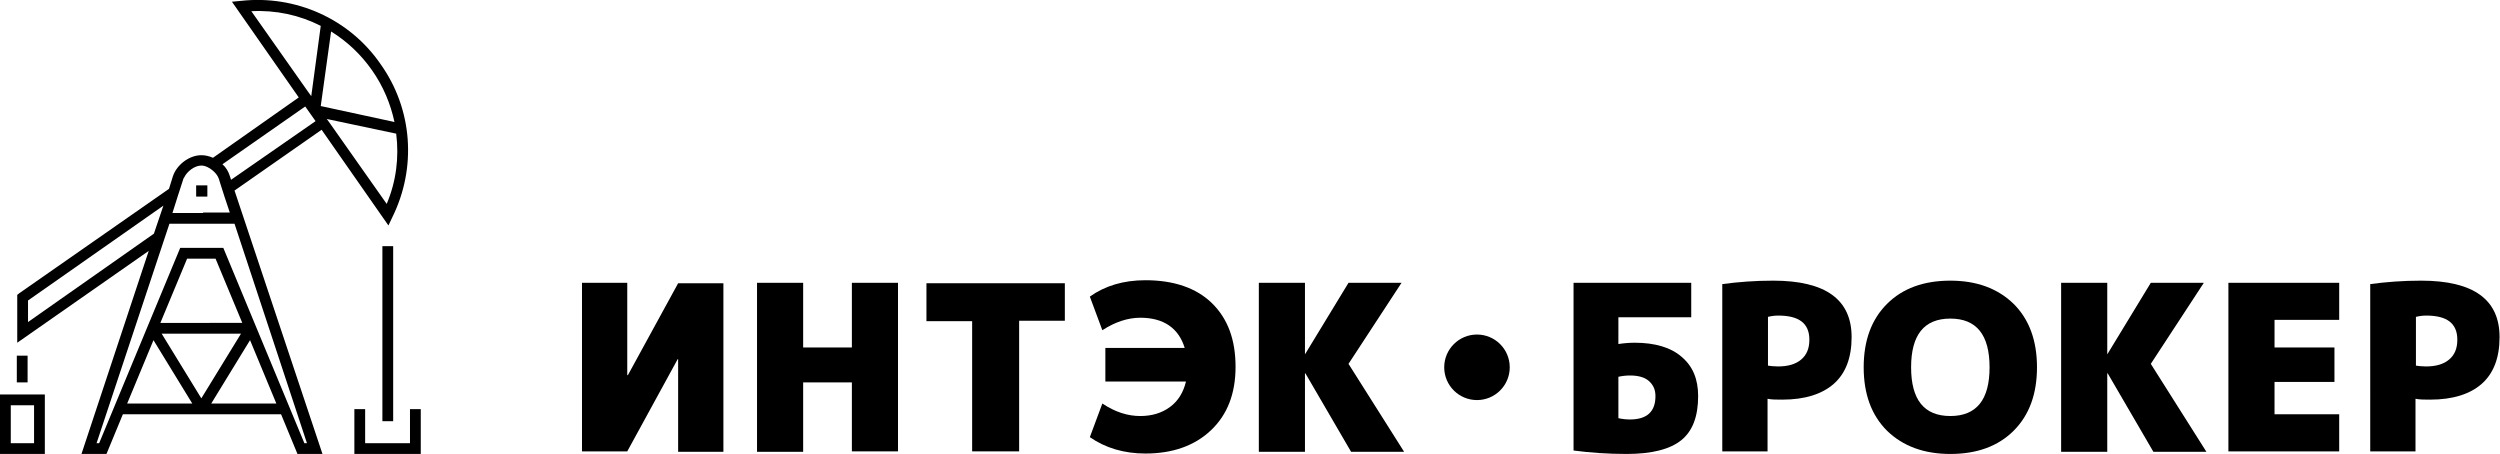 <?xml version="1.0" encoding="utf-8"?>
<!-- Generator: Adobe Illustrator 21.1.0, SVG Export Plug-In . SVG Version: 6.00 Build 0)  -->
<svg version="1.1" id="Layer_1" xmlns="http://www.w3.org/2000/svg" xmlns:xlink="http://www.w3.org/1999/xlink" x="0px" y="0px"
	 viewBox="0 0 579.9 105.3" style="enable-background:new 0 0 579.9 105.3;" xml:space="preserve">
<g>
	<path d="M74.6,30.1l15.5,22.2l0.9-1.9c5.7-11.5,4.7-25.1-2.7-35.5C81.1,4.4,68.6-1.2,55.9,0.2l-2.1,0.2l15.5,22.2L49.4,36.6
		c-0.9-0.4-1.8-0.6-2.7-0.6c-2.8,0-5.7,2.2-6.6,4.9l-0.9,2.9L4.5,68l-0.5,0.4v11.1l30.5-21.3l-15.6,47.1h5.8l3.8-9.2h36.7l3.8,9.2
		h5.8L54.4,44.2L74.6,30.1z M89.7,47.3L76.6,28.7l0,0l-0.8-1.1L91.9,31C92.6,36.5,91.9,42.1,89.7,47.3z M86.3,16.3
		c2.6,3.7,4.3,7.8,5.2,12l-17.1-3.7l2.4-17.3C80.5,9.6,83.7,12.6,86.3,16.3z M58.3,2.6C64,2.3,69.5,3.5,74.4,6l-2.2,16.3l-0.8-1.1
		l0,0L58.3,2.6z M71.2,102.8h-0.6L51.8,57.5h-10l-18.8,45.3h-0.6l15.6-47l1.3-3.9h4.3h10.8L71.2,102.8z M37.2,74.9L43.4,60h6.6
		l6.2,14.9H37.2z M55.9,77.4l-9.2,15l-9.2-15H55.9z M47.1,49.4h-4.4H40l1.3-4.1l1.2-3.7c0-0.1,0.1-0.3,0.2-0.4
		c0.7-1.5,2.5-2.8,4-2.8c0,0,0,0,0,0c0.9,0,1.9,0.5,2.7,1.2c0.7,0.6,1.2,1.3,1.4,2l0.5,1.6l0.8,2.5l1.2,3.6H47.1z M6.5,74.7v-5
		l31.4-22l-2.2,6.5L6.5,74.7z M29.5,93.6l6.1-14.7l9,14.7H29.5z M49,93.6l9-14.7l6.1,14.7H49z M53.3,40.8c-0.3-1-0.9-2-1.7-2.7
		l19.2-13.4l1.2,1.7l1.2,1.7L53.6,41.7L53.3,40.8z"/>
	<path d="M0,105.3h10.4V91.5H0V105.3z M2.5,94h5.4v8.8H2.5V94z"/>
	<polygon points="95.1,94.9 95.1,102.8 84.7,102.8 84.7,94.9 82.2,94.9 82.2,105.3 97.6,105.3 97.6,94.9 	"/>
	<rect x="3.9" y="82.5" width="2.5" height="6.2"/>
	<rect x="88.7" y="57.1" width="2.5" height="40.6"/>
	<polygon points="45.5,45.6 48,45.6 48.1,45.6 48.1,45.6 48.1,43 45.5,43 	"/>
</g>
<g>
	<g>
		<g>
			<path d="M145.6,87.1l11.7-21.4h10.5v39.1h-10.5V83.3h-0.1l-11.7,21.4h-10.5V65.6h10.5v21.4H145.6z"/>
			<path d="M197.6,88.7h-11.3v16.1h-10.7V65.6h10.7v15h11.3v-15h10.7v39.1h-10.7V88.7z"/>
			<path d="M247,65.6v8.8h-10.6v30.3h-10.9V74.5h-10.6v-8.8H247z"/>
			<path d="M256.4,88.7v-8h18.4c-1.4-4.6-4.9-7-10.3-7c-2.9,0-5.9,1-8.8,2.9l-2.9-7.8c3.5-2.5,7.8-3.8,12.9-3.8
				c6.6,0,11.8,1.8,15.4,5.3c3.7,3.6,5.5,8.5,5.5,14.8c0,6.2-1.9,11.1-5.7,14.7c-3.8,3.6-8.9,5.4-15.2,5.4c-5,0-9.3-1.3-12.9-3.8
				l2.9-7.8c3,2,5.9,2.9,8.8,2.9c2.7,0,5-0.7,6.9-2.1c1.9-1.4,3.1-3.4,3.7-5.9H256.4z"/>
			<path d="M302.6,82.2h0.1l10.1-16.6h12.3l-12.3,18.8l12.9,20.4h-12.3l-10.6-18.2h-0.1v18.2h-10.7V65.6h10.7V82.2z"/>
			<path d="M375.4,79.8c1.3-0.2,2.6-0.3,3.8-0.3c4.7,0,8.4,1.1,10.9,3.3c2.6,2.2,3.8,5.2,3.8,9.1c0,4.7-1.3,8.1-3.9,10.2
				c-2.6,2.1-6.8,3.2-12.7,3.2c-4.4,0-8.5-0.3-12.3-0.8V65.6h27.3v8h-16.9V79.8z M375.4,97c0.9,0.2,1.8,0.3,2.7,0.3
				c3.9,0,5.9-1.8,5.9-5.4c0-1.5-0.5-2.6-1.5-3.5c-1-0.9-2.5-1.3-4.4-1.3c-0.9,0-1.8,0.1-2.7,0.3V97z"/>
			<path d="M410,92.5v12.2h-10.5V65.9c3.7-0.5,7.6-0.8,11.8-0.8c12.2,0,18.2,4.4,18.2,13.1c0,4.8-1.4,8.4-4.1,10.8
				c-2.7,2.4-6.7,3.7-12,3.7C412.1,92.7,410.9,92.7,410,92.5z M410,84.8c0.7,0.1,1.5,0.2,2.4,0.2c2.3,0,4.1-0.5,5.4-1.6
				c1.3-1.1,1.9-2.6,1.9-4.6c0-3.8-2.4-5.6-7.2-5.6c-0.8,0-1.6,0.1-2.4,0.3V84.8z"/>
			<path d="M437.7,70.5c3.6-3.6,8.5-5.4,14.7-5.4c6.1,0,11,1.8,14.7,5.4c3.6,3.6,5.4,8.5,5.4,14.7c0,6.2-1.8,11.1-5.4,14.7
				c-3.6,3.6-8.5,5.4-14.7,5.4c-6.1,0-11-1.8-14.7-5.4c-3.6-3.6-5.4-8.5-5.4-14.7C432.3,79,434.1,74.1,437.7,70.5z M443.3,85.2
				c0,7.5,3,11.3,9.1,11.3c6.1,0,9.1-3.8,9.1-11.3s-3-11.3-9.1-11.3C446.3,73.9,443.3,77.7,443.3,85.2z"/>
			<path d="M488.7,82.2h0.1l10.1-16.6h12.3l-12.3,18.8l12.9,20.4h-12.3l-10.6-18.2h-0.1v18.2h-10.7V65.6h10.7V82.2z"/>
			<path d="M541.5,80.6v8h-13.9v7.5h15v8.6h-25.7V65.6h25.7v8.6h-15v6.4H541.5z"/>
			<path d="M560.3,92.5v12.2h-10.5V65.9c3.7-0.5,7.6-0.8,11.8-0.8c12.2,0,18.2,4.4,18.2,13.1c0,4.8-1.4,8.4-4.1,10.8
				s-6.7,3.7-12,3.7C562.4,92.7,561.3,92.7,560.3,92.5z M560.3,84.8c0.7,0.1,1.5,0.2,2.4,0.2c2.3,0,4.1-0.5,5.4-1.6
				c1.3-1.1,1.9-2.6,1.9-4.6c0-3.8-2.4-5.6-7.2-5.6c-0.8,0-1.6,0.1-2.4,0.3V84.8z"/>
		</g>
	</g>
	<circle cx="342.6" cy="85.2" r="7.6"/>
</g>
</svg>
